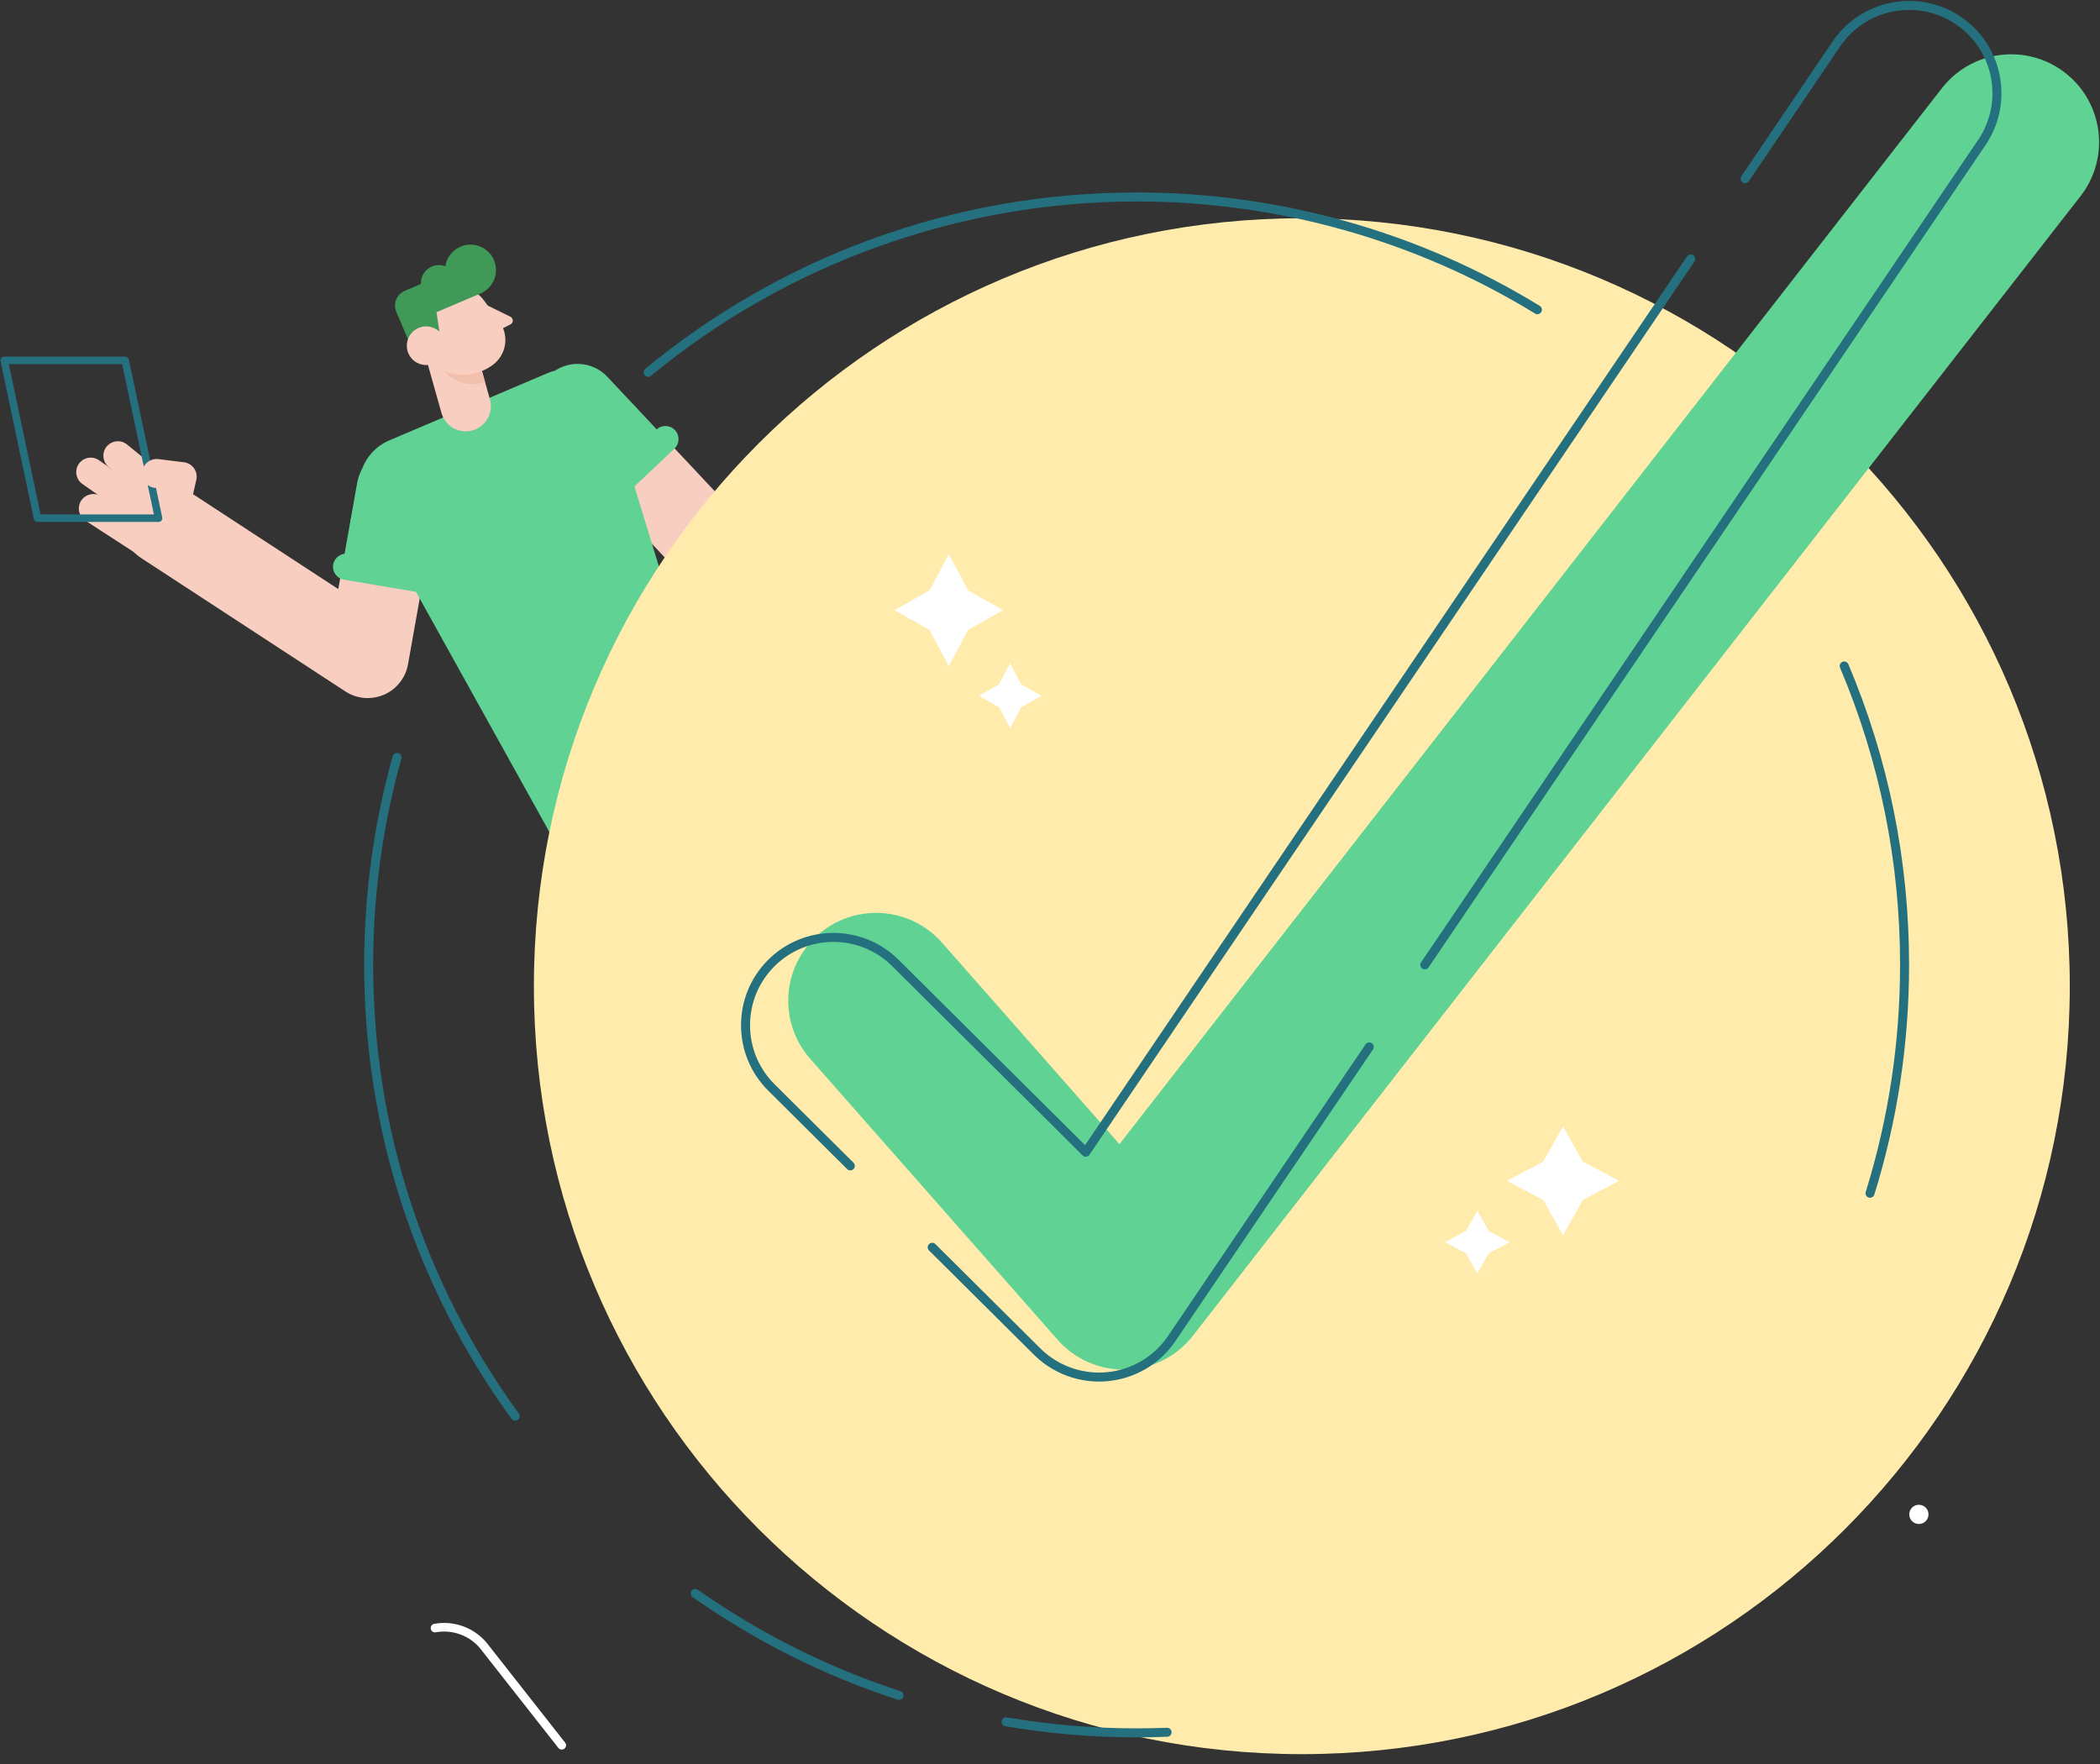<svg width="200" height="168" viewBox="0 0 200 168" fill="none" xmlns="http://www.w3.org/2000/svg">
<rect x="0" y="0" width="200" height="168" fill="#333333" stroke="none"/>
<g clip-path="url(#clip0)">
<path fill-rule="evenodd" clip-rule="evenodd" d="M67.191 57.229L57.715 47.134L63.397 41.801L72.873 51.896L67.191 57.229Z" fill="#F8CEC1"/>
<path fill-rule="evenodd" clip-rule="evenodd" d="M57.715 47.134L54.575 43.789L60.257 38.456L63.397 41.801L57.715 47.134Z" fill="#60D394"/>
<path fill-rule="evenodd" clip-rule="evenodd" d="M57.417 45.019C56.378 45.019 55.342 44.606 54.575 43.789L52.165 41.221C50.692 39.653 50.77 37.187 52.339 35.714C53.908 34.241 56.374 34.319 57.847 35.888L60.257 38.456C61.73 40.025 61.651 42.49 60.082 43.963C59.331 44.669 58.373 45.019 57.417 45.019Z" fill="#60D394"/>
<path fill-rule="evenodd" clip-rule="evenodd" d="M57.737 48.402C57.406 48.402 57.076 48.272 56.831 48.012C56.357 47.512 56.379 46.723 56.879 46.249L62.518 40.914C63.019 40.44 63.808 40.462 64.281 40.962C64.755 41.462 64.733 42.252 64.233 42.725L58.594 48.061C58.352 48.289 58.044 48.402 57.737 48.402Z" fill="#60D394"/>
<path fill-rule="evenodd" clip-rule="evenodd" d="M35.022 66.483C34.276 66.483 33.535 66.269 32.891 65.849L13.402 53.118C11.6 51.941 11.094 49.527 12.271 47.725C13.447 45.923 15.861 45.417 17.663 46.594L32.218 56.102L32.614 53.88C32.99 51.762 35.014 50.35 37.132 50.727C39.25 51.103 40.662 53.126 40.285 55.245L38.858 63.269C38.629 64.557 37.769 65.644 36.568 66.163C36.073 66.377 35.547 66.483 35.022 66.483Z" fill="#F8CEC1"/>
<path fill-rule="evenodd" clip-rule="evenodd" d="M40.285 55.245L32.614 53.88L33.409 49.41L41.081 50.774L40.285 55.245Z" fill="#60D394"/>
<path fill-rule="evenodd" clip-rule="evenodd" d="M40.922 56.566C40.853 56.566 40.783 56.56 40.713 56.548L32.755 55.208C32.076 55.093 31.618 54.45 31.733 53.771C31.847 53.092 32.49 52.633 33.17 52.748L41.127 54.089C41.807 54.203 42.264 54.847 42.15 55.526C42.047 56.135 41.519 56.566 40.922 56.566Z" fill="#60D394"/>
<path fill-rule="evenodd" clip-rule="evenodd" d="M37.249 53.989C37.023 53.989 36.793 53.969 36.562 53.928C34.444 53.551 33.032 51.528 33.409 49.41L34.026 45.943C34.402 43.824 36.425 42.413 38.544 42.789C40.662 43.166 42.074 45.189 41.697 47.307L41.081 50.774C40.745 52.662 39.102 53.989 37.249 53.989Z" fill="#60D394"/>
<path fill-rule="evenodd" clip-rule="evenodd" d="M62.15 54.279L43.605 62.159L34.962 48.914C33.345 46.434 34.361 43.095 37.086 41.937L52.118 35.55C54.843 34.392 57.952 35.978 58.614 38.864L62.15 54.279Z" fill="#60D394"/>
<path fill-rule="evenodd" clip-rule="evenodd" d="M63.444 56.209L54.66 83.451L38.543 54.431L43.426 47.465L49.954 44.691L60.1 45.271L63.444 56.209Z" fill="#60D394"/>
<path fill-rule="evenodd" clip-rule="evenodd" d="M45.002 40.991C46.277 40.633 47.019 39.309 46.66 38.035L46.195 36.38L44.742 31.214C44.383 29.938 43.06 29.196 41.786 29.555C41.686 29.583 41.589 29.617 41.494 29.657C40.589 30.042 40.019 30.941 40.038 31.905C40.042 32.106 40.07 32.308 40.127 32.511L42.046 39.332C42.404 40.606 43.727 41.349 45.002 40.991Z" fill="#F8CEC1"/>
<path fill-rule="evenodd" clip-rule="evenodd" d="M41.433 34.337C42.662 36.074 44.18 37.058 46.195 36.38L44.742 31.214C44.383 29.938 43.06 29.196 41.786 29.555C41.686 29.583 41.589 29.617 41.494 29.657C40.589 30.042 40.019 30.941 40.038 31.905C40.042 32.106 40.07 32.308 40.127 32.511L41.433 34.337Z" fill="#F2BFAD"/>
<path fill-rule="evenodd" clip-rule="evenodd" d="M46.915 34.765C48.235 33.803 48.526 31.953 47.564 30.633L46.12 28.651C44.853 26.912 42.415 26.529 40.676 27.796C38.936 29.064 38.553 31.501 39.821 33.241L40.158 33.703C41.731 35.862 44.756 36.338 46.915 34.765Z" fill="#F8CEC1"/>
<path fill-rule="evenodd" clip-rule="evenodd" d="M45.901 28.835L48.605 30.16C48.912 30.311 48.914 30.747 48.609 30.9L47.09 31.661L45.901 28.835Z" fill="#F8CEC1"/>
<path fill-rule="evenodd" clip-rule="evenodd" d="M42.581 26.669C43.105 27.901 44.528 28.476 45.76 27.952C46.992 27.428 47.567 26.005 47.043 24.773C46.519 23.541 45.096 22.966 43.864 23.49C42.632 24.014 42.057 25.437 42.581 26.669Z" fill="#419958"/>
<path fill-rule="evenodd" clip-rule="evenodd" d="M40.226 27.631C40.596 28.503 41.603 28.909 42.474 28.538C43.346 28.168 43.752 27.162 43.381 26.29C43.011 25.419 42.005 25.013 41.133 25.383C40.262 25.753 39.856 26.76 40.226 27.631Z" fill="#419958"/>
<path fill-rule="evenodd" clip-rule="evenodd" d="M39.748 30.507L45.562 28.036C46.338 27.706 46.7 26.81 46.37 26.033C46.04 25.257 45.144 24.895 44.367 25.225L38.553 27.696C37.777 28.026 37.415 28.922 37.745 29.699C38.075 30.475 38.971 30.837 39.748 30.507Z" fill="#419958"/>
<path fill-rule="evenodd" clip-rule="evenodd" d="M39.527 33.893L42.037 32.826L41.336 28.158L37.739 29.686L39.527 33.893Z" fill="#419958"/>
<path fill-rule="evenodd" clip-rule="evenodd" d="M38.892 33.644C39.289 34.578 40.368 35.014 41.303 34.617C42.238 34.22 42.673 33.14 42.276 32.206C41.879 31.271 40.8 30.836 39.865 31.233C38.931 31.63 38.495 32.709 38.892 33.644Z" fill="#F8CEC1"/>
<path fill-rule="evenodd" clip-rule="evenodd" d="M13.681 52.916C13.424 52.916 13.164 52.845 12.931 52.694L8.139 49.589C7.499 49.175 7.317 48.32 7.731 47.68C8.146 47.04 9.001 46.858 9.64 47.272L14.433 50.377C15.072 50.792 15.255 51.647 14.841 52.286C14.576 52.694 14.133 52.916 13.681 52.916Z" fill="#F8CEC1"/>
<path fill-rule="evenodd" clip-rule="evenodd" d="M14.087 50.154C13.814 50.154 13.538 50.073 13.297 49.904L7.849 46.095C7.224 45.658 7.072 44.798 7.509 44.173C7.946 43.548 8.806 43.396 9.431 43.833L14.879 47.642C15.504 48.079 15.656 48.939 15.22 49.564C14.951 49.948 14.523 50.154 14.087 50.154Z" fill="#F8CEC1"/>
<path fill-rule="evenodd" clip-rule="evenodd" d="M15.441 48.218C15.134 48.218 14.826 48.117 14.569 47.908L10.354 44.472C9.763 43.991 9.674 43.121 10.156 42.531C10.637 41.94 11.507 41.851 12.098 42.333L16.313 45.768C16.904 46.25 16.993 47.119 16.511 47.71C16.239 48.045 15.841 48.218 15.441 48.218Z" fill="#F8CEC1"/>
<path fill-rule="evenodd" clip-rule="evenodd" d="M197.122 93.925C197.122 134.317 164.377 167.062 123.984 167.062C83.593 167.062 50.847 134.317 50.847 93.925C50.847 53.532 83.593 20.787 123.984 20.787C164.377 20.787 197.122 53.532 197.122 93.925Z" fill="#FFECAD"/>
<path fill-rule="evenodd" clip-rule="evenodd" d="M61.727 35.889C61.604 35.889 61.481 35.835 61.396 35.732C61.245 35.55 61.271 35.279 61.454 35.128C67.904 29.805 75.138 25.655 82.955 22.793C91.045 19.831 99.555 18.329 108.249 18.329C121.841 18.329 135.116 22.064 146.644 29.131C146.846 29.254 146.909 29.519 146.786 29.721C146.661 29.923 146.398 29.986 146.196 29.862C134.803 22.879 121.681 19.187 108.249 19.187C91.399 19.187 74.974 25.084 62 35.79C61.92 35.856 61.823 35.889 61.727 35.889Z" fill="#24707F"/>
<path fill-rule="evenodd" clip-rule="evenodd" d="M49.063 135.301C48.931 135.301 48.8 135.239 48.716 135.124C39.535 122.501 34.683 107.553 34.683 91.896C34.683 85.147 35.596 78.461 37.398 72.023C37.462 71.795 37.699 71.662 37.927 71.725C38.156 71.789 38.289 72.026 38.225 72.254C36.444 78.617 35.541 85.225 35.541 91.896C35.541 107.371 40.337 122.144 49.41 134.619C49.55 134.81 49.507 135.078 49.316 135.219C49.239 135.274 49.151 135.301 49.063 135.301Z" fill="#24707F"/>
<path fill-rule="evenodd" clip-rule="evenodd" d="M85.616 161.894C85.572 161.894 85.528 161.886 85.484 161.872C78.534 159.613 71.968 156.327 65.968 152.106C65.774 151.97 65.728 151.702 65.864 151.509C66 151.315 66.269 151.268 66.462 151.405C72.392 155.575 78.881 158.824 85.749 161.056C85.975 161.13 86.098 161.372 86.025 161.597C85.965 161.779 85.798 161.894 85.616 161.894Z" fill="#24707F"/>
<path fill-rule="evenodd" clip-rule="evenodd" d="M108.249 165.463C104.055 165.463 99.848 165.107 95.747 164.404C95.514 164.365 95.358 164.144 95.397 163.91C95.436 163.676 95.657 163.519 95.893 163.56C99.945 164.253 104.103 164.605 108.249 164.605C109.209 164.605 110.181 164.586 111.136 164.548C111.37 164.541 111.574 164.723 111.583 164.96C111.591 165.197 111.408 165.397 111.171 165.406C110.204 165.444 109.22 165.463 108.249 165.463Z" fill="#24707F"/>
<path fill-rule="evenodd" clip-rule="evenodd" d="M178.099 114.074C178.057 114.074 178.014 114.068 177.971 114.055C177.746 113.984 177.619 113.744 177.689 113.517C179.858 106.544 180.958 99.269 180.958 91.896C180.958 82.08 179.035 72.558 175.244 63.595C175.152 63.376 175.255 63.124 175.473 63.032C175.69 62.94 175.943 63.042 176.035 63.26C179.87 72.33 181.817 81.965 181.817 91.896C181.817 99.356 180.704 106.716 178.508 113.772C178.451 113.956 178.282 114.074 178.099 114.074Z" fill="#24707F"/>
<path fill-rule="evenodd" clip-rule="evenodd" d="M107.012 130.44C104.612 130.44 102.325 129.41 100.734 127.603L77.158 100.837C74.105 97.37 74.44 92.084 77.907 89.029C81.375 85.975 86.661 86.311 89.714 89.778L106.616 108.967L184.944 8.398C187.784 4.753 193.04 4.099 196.685 6.939C200.331 9.778 200.985 15.034 198.145 18.68L113.612 127.214C112.082 129.179 109.755 130.361 107.264 130.436C107.181 130.439 107.095 130.44 107.012 130.44Z" fill="#60D394"/>
<path fill-rule="evenodd" clip-rule="evenodd" d="M80.982 111.466C80.873 111.466 80.763 111.424 80.679 111.341L73.171 103.878C71.504 102.222 70.582 100.016 70.575 97.667C70.568 95.318 71.476 93.106 73.132 91.44C76.551 88 82.131 87.983 85.571 91.401L103.34 109.062L160.669 24.42C160.802 24.223 161.069 24.172 161.264 24.305C161.462 24.438 161.512 24.705 161.38 24.901L103.76 109.972C103.689 110.078 103.574 110.146 103.446 110.158C103.32 110.171 103.193 110.126 103.103 110.036L84.966 92.01C81.861 88.925 76.826 88.941 73.741 92.045C72.246 93.549 71.427 95.544 71.433 97.664C71.44 99.784 72.272 101.775 73.775 103.269L81.285 110.732C81.452 110.899 81.454 111.171 81.286 111.339C81.203 111.423 81.092 111.466 80.982 111.466Z" fill="#24707F"/>
<path fill-rule="evenodd" clip-rule="evenodd" d="M104.673 131.578C102.36 131.578 100.117 130.658 98.469 129.021L88.482 119.094C88.313 118.927 88.313 118.656 88.478 118.487C88.646 118.319 88.917 118.319 89.086 118.485L99.075 128.413C100.638 129.967 102.796 130.807 104.998 130.713C105.145 130.707 105.291 130.698 105.435 130.683C107.795 130.455 109.912 129.198 111.241 127.234L130.051 99.463C130.183 99.266 130.452 99.215 130.647 99.348C130.843 99.481 130.895 99.748 130.763 99.944L111.951 127.716C110.478 129.891 108.133 131.285 105.517 131.537C105.359 131.553 105.197 131.564 105.034 131.571C104.913 131.575 104.793 131.578 104.673 131.578Z" fill="#24707F"/>
<path fill-rule="evenodd" clip-rule="evenodd" d="M135.694 92.325C135.612 92.325 135.528 92.301 135.454 92.251C135.258 92.118 135.206 91.852 135.339 91.655L188.388 13.332C189.577 11.576 190.011 9.463 189.612 7.381C189.211 5.299 188.024 3.498 186.268 2.309C182.644 -0.145 177.7 0.806 175.245 4.43L166.556 17.259C166.423 17.455 166.156 17.506 165.96 17.373C165.763 17.241 165.713 16.974 165.845 16.778L174.535 3.948C177.255 -0.067 182.734 -1.121 186.75 1.598C188.695 2.916 190.009 4.912 190.455 7.219C190.898 9.526 190.417 11.868 189.099 13.813L136.05 92.137C135.967 92.259 135.831 92.325 135.694 92.325Z" fill="#24707F"/>
<path fill-rule="evenodd" clip-rule="evenodd" d="M53.5 166.628C53.379 166.628 53.258 166.575 53.178 166.47L45.692 156.946C44.665 155.743 43.06 155.171 41.503 155.457C41.28 155.496 41.067 155.35 41.026 155.127C40.986 154.905 41.133 154.691 41.356 154.65C43.203 154.314 45.105 154.993 46.32 156.421C46.324 156.426 46.327 156.429 46.331 156.434L53.822 165.965C53.961 166.144 53.93 166.401 53.753 166.54C53.678 166.598 53.588 166.628 53.5 166.628Z" fill="white"/>
<path fill-rule="evenodd" clip-rule="evenodd" d="M181.837 144.158C181.799 144.661 182.177 145.102 182.68 145.14C183.185 145.179 183.624 144.802 183.664 144.297C183.702 143.793 183.324 143.353 182.821 143.315C182.316 143.275 181.877 143.653 181.837 144.158Z" fill="white"/>
<path fill-rule="evenodd" clip-rule="evenodd" d="M96.204 63.187L97.256 65.178L99.185 66.267L97.256 67.356L96.204 69.347L95.149 67.356L93.222 66.267L95.149 65.178L96.204 63.187Z" fill="white"/>
<path fill-rule="evenodd" clip-rule="evenodd" d="M90.363 52.771L92.189 56.222L95.531 58.109L92.189 59.996L90.363 63.447L88.535 59.996L85.195 58.109L88.535 56.222L90.363 52.771Z" fill="white"/>
<path fill-rule="evenodd" clip-rule="evenodd" d="M143.782 118.3L141.792 119.354L140.703 121.281L139.613 119.354L137.623 118.3L139.613 117.245L140.703 115.318L141.792 117.245L143.782 118.3Z" fill="white"/>
<path fill-rule="evenodd" clip-rule="evenodd" d="M154.197 112.459L150.747 114.286L148.86 117.627L146.972 114.286L143.522 112.459L146.972 110.632L148.86 107.291L150.747 110.632L154.197 112.459Z" fill="white"/>
<path fill-rule="evenodd" clip-rule="evenodd" d="M3.865 48.993H14.658L11.634 34.678H0.841L3.865 48.993ZM15.099 49.708H3.575C3.405 49.708 3.259 49.59 3.225 49.424L0.05 34.394C0.027 34.288 0.054 34.178 0.122 34.095C0.19 34.011 0.292 33.962 0.4 33.962H11.925C12.094 33.962 12.24 34.081 12.274 34.246L15.449 49.277C15.472 49.382 15.445 49.492 15.377 49.576C15.309 49.66 15.207 49.708 15.099 49.708Z" fill="#24707F"/>
<path fill-rule="evenodd" clip-rule="evenodd" d="M16.819 49.143C16.718 49.143 16.616 49.132 16.514 49.109C15.771 48.942 15.303 48.203 15.47 47.459L15.669 46.578L14.748 46.465C13.992 46.372 13.454 45.683 13.547 44.926C13.64 44.17 14.329 43.632 15.086 43.725L17.518 44.025C17.905 44.072 18.254 44.281 18.478 44.6C18.703 44.919 18.782 45.317 18.696 45.697L18.164 48.065C18.02 48.707 17.45 49.143 16.819 49.143Z" fill="#F8CEC1"/>
</g>
<defs>
<clipPath id="clip0">
<rect width="200" height="167.167" fill="white"/>
</clipPath>
</defs>
</svg>
